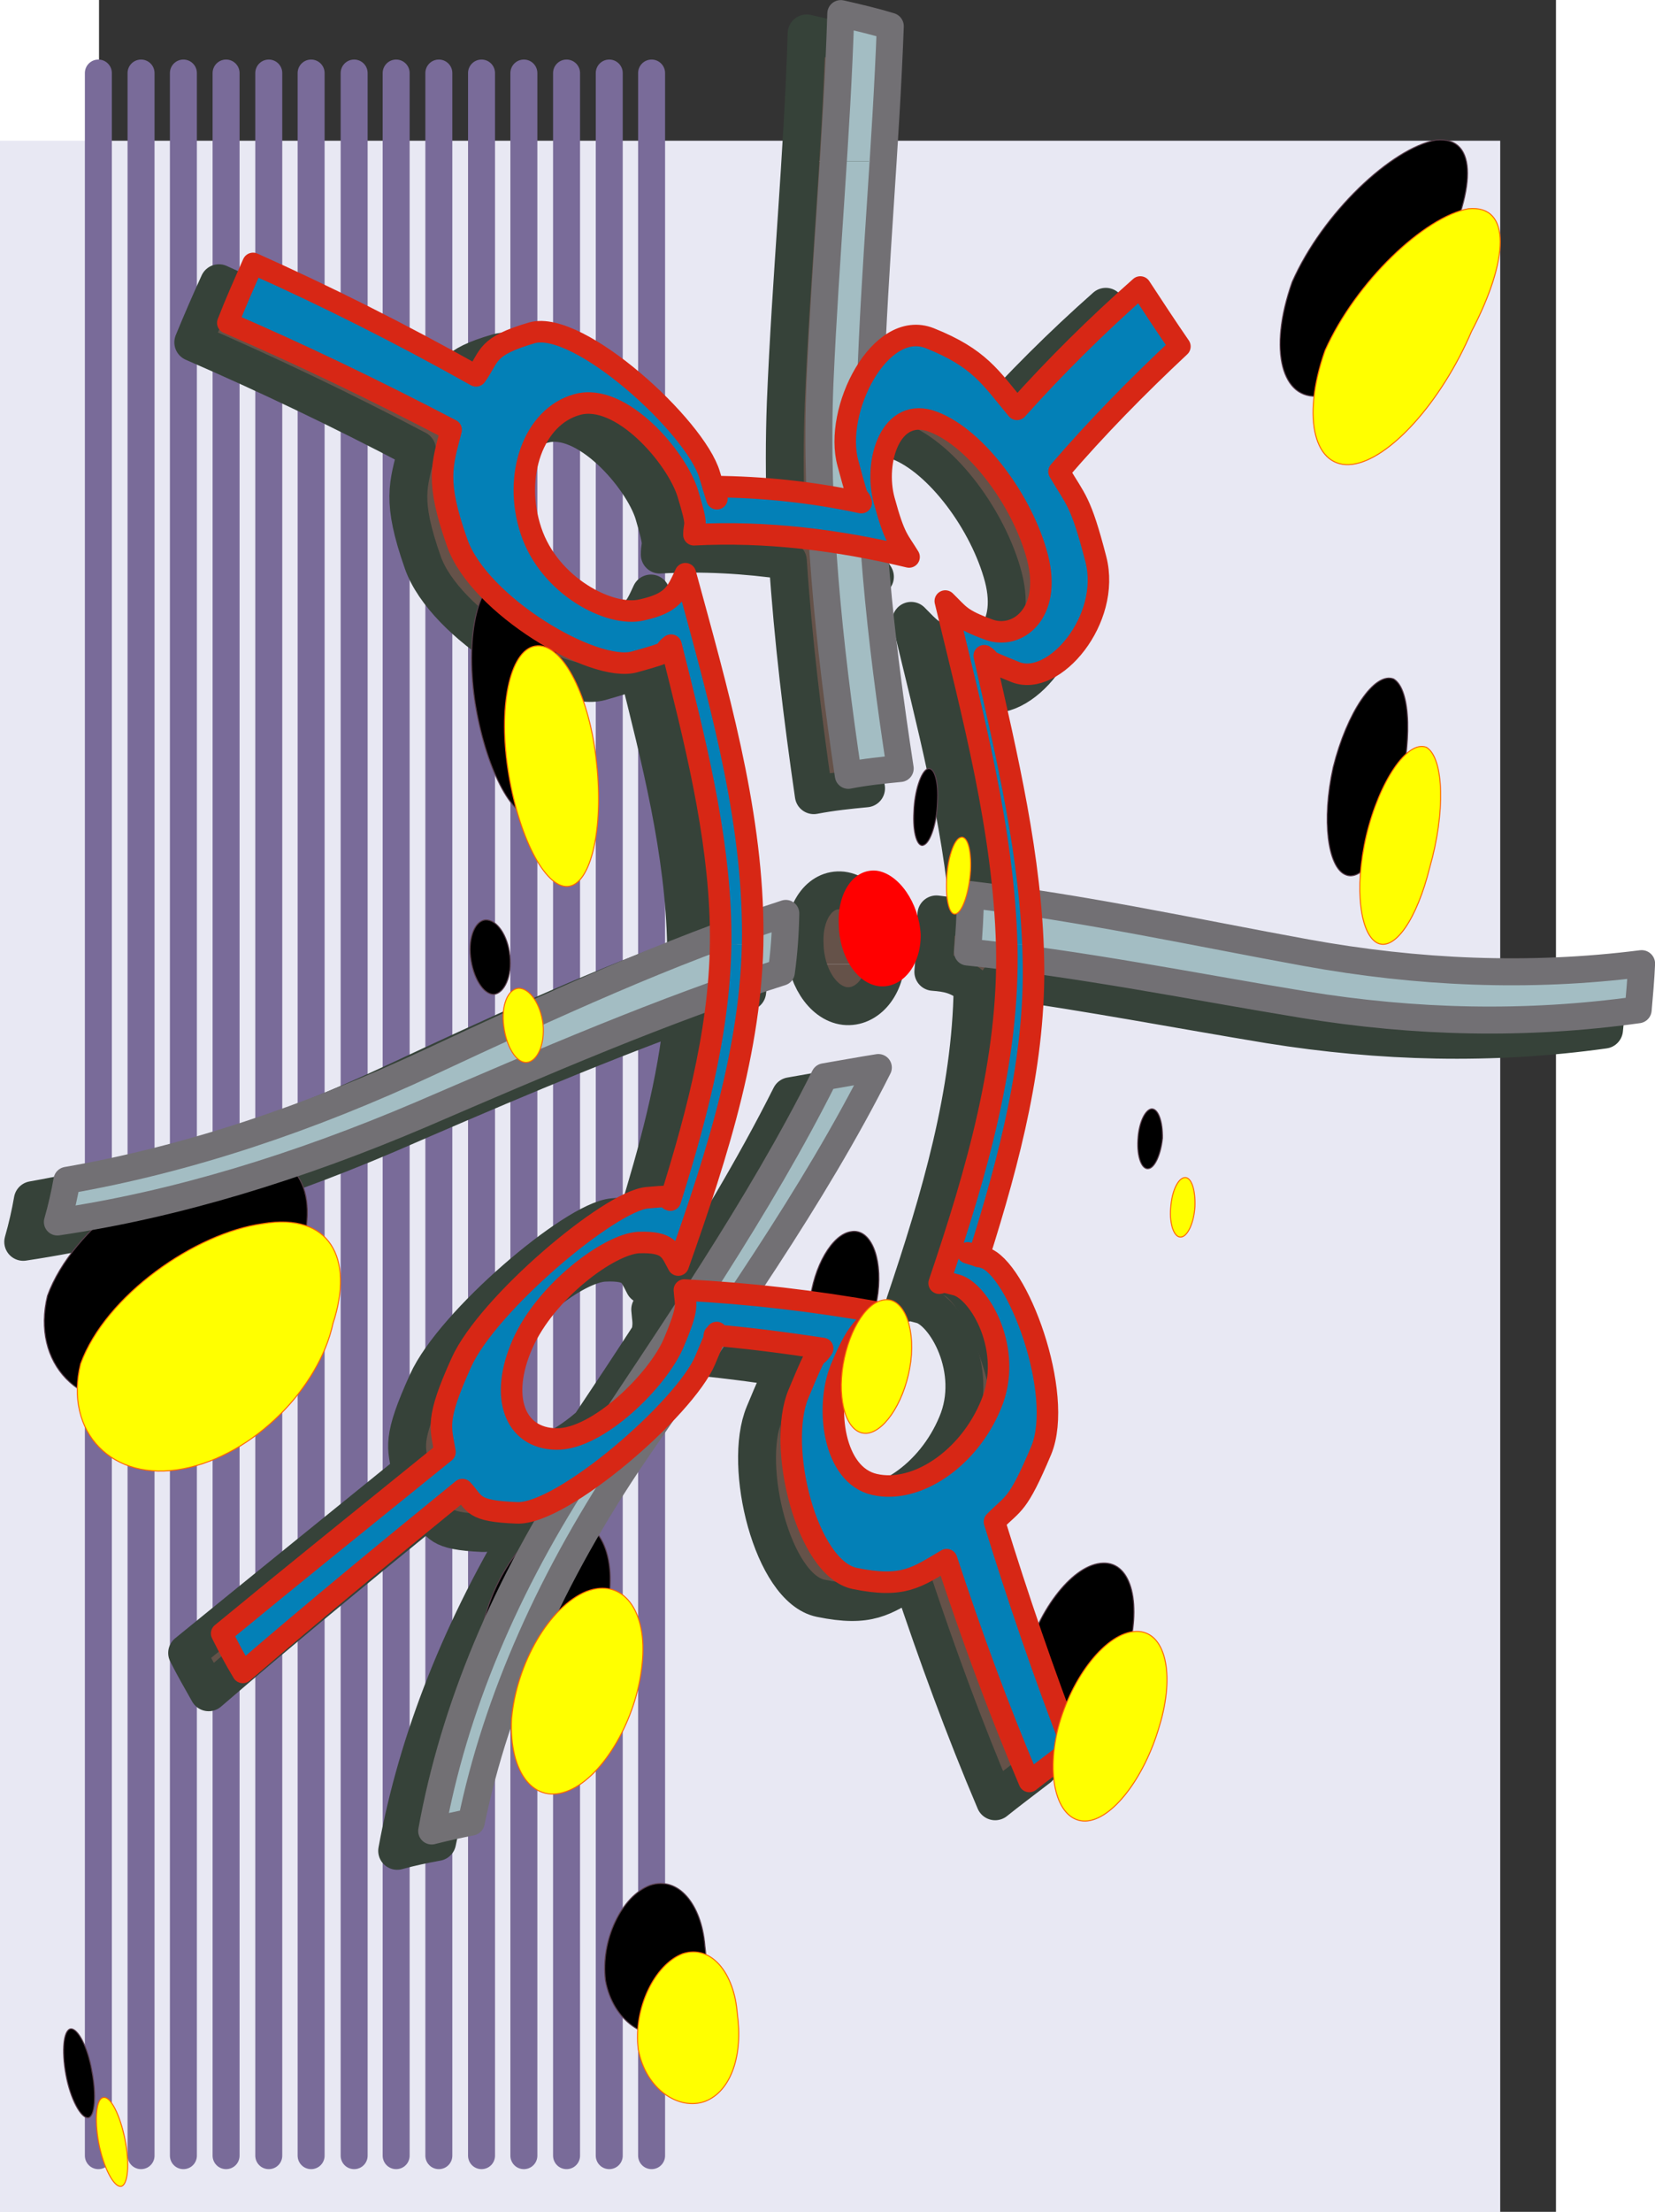 <?xml version="1.0" encoding="UTF-8" standalone="no"?>
<!-- Generator: Adobe Illustrator 10, SVG Export Plug-In . SVG Version: 3.0.0 Build 76)  -->
<svg
   xmlns:dc="http://purl.org/dc/elements/1.1/"
   xmlns:cc="http://creativecommons.org/ns#"
   xmlns:rdf="http://www.w3.org/1999/02/22-rdf-syntax-ns#"
   xmlns:svg="http://www.w3.org/2000/svg"
   xmlns="http://www.w3.org/2000/svg"
   xmlns:sodipodi="http://sodipodi.sourceforge.net/DTD/sodipodi-0.dtd"
   xmlns:inkscape="http://www.inkscape.org/namespaces/inkscape"
   width="348.947"
   height="466.019"
   viewBox="0 0 622.944 945.04"
   style="overflow:visible"
   xml:space="preserve"
   id="svg2"
   sodipodi:version="0.32"
   inkscape:version="0.46"
   sodipodi:docname="Arching.svg"
   inkscape:output_extension="org.inkscape.output.svg.inkscape"
   version="1.0"><rect x="0" y="0" width="622.944" height="945.04" fill="#333333" stroke="none"/><defs
   id="defs266"><inkscape:perspective
   sodipodi:type="inkscape:persp3d"
   inkscape:vp_x="0 : 472.51999 : 1"
   inkscape:vp_y="0 : 1000 : 0"
   inkscape:vp_z="622.94397 : 472.51999 : 1"
   inkscape:persp3d-origin="311.47198 : 315.01333 : 1"
   id="perspective270" />
		
		
		
		
		
		
		
		
		
		
		
		
		
		
		
		
		
		
	</defs><sodipodi:namedview
   inkscape:window-height="670"
   inkscape:window-width="640"
   inkscape:pageshadow="2"
   inkscape:pageopacity="0.0"
   guidetolerance="10.0"
   gridtolerance="10.0"
   objecttolerance="10.0"
   borderopacity="1.0"
   bordercolor="#666666"
   pagecolor="#ffffff"
   id="base"
   showgrid="false"
   inkscape:zoom="0.48886821"
   inkscape:cx="311.47198"
   inkscape:cy="441.37411"
   inkscape:window-x="179"
   inkscape:window-y="52"
   inkscape:current-layer="svg2" />
	
<g
   transform="matrix(2.028,0,0,2.028,-111.752,-734.69)"
   style="overflow:visible"
   id="g7709"><path
     style="fill:#e8e8f3"
     d="M 34.227,391.92 L 350.523,391.92 L 350.523,828.311 L 34.227,828.311 L 34.227,391.92 z"
     id="path11" /><g
     id="g13">
			<g
   id="g15">
				<g
   id="g17">
					<path
   style="fill:none;stroke:#796b99;stroke-width:5.687;stroke-linecap:round;stroke-linejoin:round"
   d="M 54.963,816.432 L 54.963,377.664"
   id="path19" />
				</g>
			</g>
			<g
   id="g21">
				<g
   id="g23">
					<path
   style="fill:none;stroke:#796b99;stroke-width:5.687;stroke-linecap:round;stroke-linejoin:round"
   d="M 63.963,816.432 L 63.963,377.664"
   id="path25" />
				</g>
			</g>
			<g
   id="g27">
				<g
   id="g29">
					<path
   style="fill:none;stroke:#796b99;stroke-width:5.687;stroke-linecap:round;stroke-linejoin:round"
   d="M 72.891,816.432 L 72.891,377.664"
   id="path31" />
				</g>
			</g>
			<g
   id="g33">
				<g
   id="g35">
					<path
   style="fill:none;stroke:#796b99;stroke-width:5.687;stroke-linecap:round;stroke-linejoin:round"
   d="M 81.891,816.432 L 81.891,377.664"
   id="path37" />
				</g>
			</g>
			<g
   id="g39">
				<g
   id="g41">
					<path
   style="fill:none;stroke:#796b99;stroke-width:5.687;stroke-linecap:round;stroke-linejoin:round"
   d="M 90.891,816.432 L 90.891,377.664"
   id="path43" />
				</g>
			</g>
			<g
   id="g45">
				<g
   id="g47">
					<path
   style="fill:none;stroke:#796b99;stroke-width:5.687;stroke-linecap:round;stroke-linejoin:round"
   d="M 99.819,816.432 L 99.819,377.664"
   id="path49" />
				</g>
			</g>
			<g
   id="g51">
				<g
   id="g53">
					<path
   style="fill:none;stroke:#796b99;stroke-width:5.687;stroke-linecap:round;stroke-linejoin:round"
   d="M 108.891,816.432 L 108.891,377.664"
   id="path55" />
				</g>
			</g>
			<g
   id="g57">
				<g
   id="g59">
					<path
   style="fill:none;stroke:#796b99;stroke-width:5.687;stroke-linecap:round;stroke-linejoin:round"
   d="M 117.748,816.432 L 117.748,377.664"
   id="path61" />
				</g>
			</g>
			<g
   id="g63">
				<g
   id="g65">
					<path
   style="fill:none;stroke:#796b99;stroke-width:5.687;stroke-linecap:round;stroke-linejoin:round"
   d="M 126.748,816.432 L 126.748,377.664"
   id="path67" />
				</g>
			</g>
			<g
   id="g69">
				<g
   id="g71">
					<path
   style="fill:none;stroke:#796b99;stroke-width:5.687;stroke-linecap:round;stroke-linejoin:round"
   d="M 135.747,816.432 L 135.747,377.664"
   id="path73" />
				</g>
			</g>
			<g
   id="g75">
				<g
   id="g77">
					<path
   style="fill:none;stroke:#796b99;stroke-width:5.687;stroke-linecap:round;stroke-linejoin:round"
   d="M 144.675,816.432 L 144.675,377.664"
   id="path79" />
				</g>
			</g>
			<g
   id="g81">
				<g
   id="g83">
					<path
   style="fill:none;stroke:#796b99;stroke-width:5.687;stroke-linecap:round;stroke-linejoin:round"
   d="M 153.675,816.432 L 153.675,377.664"
   id="path85" />
				</g>
			</g>
			<g
   id="g87">
				<g
   id="g89">
					<path
   style="fill:none;stroke:#796b99;stroke-width:5.687;stroke-linecap:round;stroke-linejoin:round"
   d="M 162.675,816.432 L 162.675,377.664"
   id="path91" />
				</g>
			</g>
			<g
   id="g93">
				<g
   id="g95">
					<path
   style="fill:none;stroke:#796b99;stroke-width:5.687;stroke-linecap:round;stroke-linejoin:round"
   d="M 171.603,816.432 L 171.603,377.664"
   id="path97" />
				</g>
			</g>
		</g><g
     id="g99">
			<g
   id="g101">
				<path
   style="fill:#655249"
   d="M 202.995,396.24 C 203.499,387.312 204.003,378.312 204.291,369.312 C 207.675,370.104 211.203,370.896 214.731,371.976 C 214.443,380.112 213.939,388.176 213.435,396.24 L 202.995,396.24 z"
   id="path103" />
				<path
   style="fill:#655249"
   d="M 174.34,565.439 C 175.851,564.864 177.363,564.288 178.875,563.711 C 178.947,562.919 178.875,562.199 178.875,561.48 C 178.515,541.751 173.475,522.168 168.507,502.368 C 166.275,504.024 169.443,503.448 160.804,505.896 C 152.163,508.271 127.971,493.944 123.363,480.768 C 118.755,467.664 120.267,464.423 122.139,457.007 C 106.011,448.511 90.243,441.024 74.979,434.4 C 76.635,430.368 78.436,426.192 80.379,421.944 C 95.499,428.713 111.195,436.56 127.323,445.632 C 130.419,441.385 129.267,439.441 139.203,436.561 C 149.067,433.752 173.619,456.361 176.643,466.512 C 179.667,476.664 177.147,468.025 177.363,468.96 C 184.923,468.96 192.411,469.608 199.899,470.688 C 199.611,462.697 199.611,454.849 199.899,447.145 C 200.619,429.936 201.915,413.088 202.995,396.241 L 213.435,396.241 C 212.499,411.865 211.347,427.417 210.699,443.184 C 214.011,438.504 218.474,435.84 223.084,437.713 C 233.523,441.817 235.827,445.849 241.443,452.688 C 249.507,443.688 258.147,435.049 267.363,426.913 C 270.172,431.089 272.907,435.266 275.787,439.441 C 266.715,447.793 258.291,456.504 250.299,465.793 C 253.827,471.841 254.836,471.77 258.004,484.298 C 261.316,496.825 249.219,511.225 241.155,508.058 C 233.092,504.746 236.691,506.041 234.459,504.601 C 238.491,521.88 242.523,539.09 244.18,556.441 C 260.668,558.962 277.157,562.345 293.428,565.441 L 231.148,565.441 C 231.436,561.914 231.58,558.458 231.652,554.929 C 233.956,555.217 236.332,555.505 238.635,555.793 C 236.907,534.913 231.364,514.033 226.323,493.081 C 229.203,495.961 229.563,496.825 235.394,499.058 C 241.298,501.362 248.859,495.818 245.763,483.866 C 242.595,471.914 232.874,458.809 223.802,455.282 C 214.802,451.826 211.202,463.706 213.434,471.842 C 215.666,479.977 216.386,480.051 218.69,483.794 C 216.242,483.218 213.722,482.642 211.274,482.138 C 212.354,497.33 214.37,512.81 216.818,528.363 C 213.074,528.722 209.546,529.083 205.802,529.803 C 203.426,513.458 201.41,496.826 200.33,480.41 C 191.402,479.114 182.33,478.61 173.33,479.114 C 173.33,476.306 174.266,477.962 172.035,470.402 C 169.658,462.77 157.922,449.09 148.706,451.681 C 139.49,454.202 135.098,466.729 138.986,478.322 C 142.874,489.986 155.69,496.538 162.242,494.953 C 168.794,493.441 169.586,491.354 171.458,487.322 C 178.226,511.874 185.354,536.354 185.714,561.051 C 188.09,560.403 190.322,559.683 192.698,558.891 C 192.626,561.051 192.554,563.283 192.338,565.442 L 174.34,565.442 L 174.34,565.439 z"
   id="path105" />
				<path
   style="fill:#655249"
   d="M 204.435,565.439 C 204.075,564.072 203.859,562.56 203.859,561.048 C 203.571,554.423 207.027,549.384 211.779,549.888 C 216.459,550.463 220.779,556.656 221.067,563.423 C 221.067,564.144 221.067,564.791 220.923,565.439 L 204.435,565.439 z"
   id="path107" />
				<path
   style="fill:#655249"
   d="M 174.34,565.439 C 155.763,572.568 136.899,581.208 117.675,590.208 C 92.259,602.089 66.411,610.656 41.139,615.12 C 40.635,618 39.987,620.881 39.123,623.904 C 64.107,620.16 89.883,612.311 115.731,601.297 C 136.827,592.152 157.779,583.152 178.299,575.664 C 176.859,590.352 172.899,604.824 168.435,619.297 C 166.852,618.792 171.459,618 163.467,618.72 C 155.475,619.441 129.843,641.184 124.299,653.496 C 118.755,665.736 119.907,667.032 120.843,672.288 C 104.571,685.464 88.804,698.207 73.683,710.519 C 75.051,713.256 76.635,715.992 78.219,718.799 C 92.763,706.272 108.315,693.455 124.515,680.279 C 127.251,683.23 126.459,684.815 135.963,685.247 C 138.483,685.319 142.083,683.88 146.187,681.359 C 131.571,705.047 122.211,728.951 117.963,752.207 C 120.843,751.415 123.579,750.839 126.387,750.335 C 131.643,724.703 143.307,698.352 160.947,672.359 C 166.635,664.151 172.251,655.943 177.867,647.806 C 185.427,648.383 192.915,649.391 200.403,650.542 C 198.387,653.566 199.971,649.03 195.363,660.118 C 190.755,671.134 197.091,696.91 207.243,698.998 C 217.467,701.087 220.275,698.782 226.539,695.038 C 231.795,710.806 237.483,726.358 244.035,741.767 C 246.987,739.39 250.012,737.159 253.18,734.71 C 247.131,719.087 241.659,703.175 236.619,687.047 C 240.651,682.943 241.515,683.949 246.555,671.998 C 251.451,660.118 241.516,633.406 234.459,631.391 C 227.26,629.374 233.739,631.175 233.379,631.175 C 239.859,610.582 245.26,589.702 244.9,568.679 C 264.051,571.342 283.133,575.014 301.924,578.111 C 325.323,581.854 348.723,582.503 372.412,579.191 C 372.771,575.95 372.988,572.711 373.131,569.471 C 349.371,572.494 325.827,571.413 302.428,567.094 C 299.404,566.59 296.379,566.014 293.428,565.438 L 231.148,565.438 C 231.076,565.943 231.076,566.518 231.004,567.023 C 233.811,567.239 236.475,567.598 239.283,570.191 C 238.995,592.583 232.443,614.831 225.027,636.791 C 226.252,636.719 223.731,635.855 228.554,637.151 C 233.523,638.447 240.794,650.903 235.97,662.279 C 231.218,673.726 220.202,681.143 211.419,679.199 C 202.707,677.327 200.979,662.927 204.291,654.791 C 207.675,646.655 209.043,646.079 212.355,642.983 C 202.851,641.327 193.275,640.031 183.627,639.094 C 194.283,623.182 204.219,607.343 212.211,591.359 C 208.467,591.863 204.651,592.583 200.907,593.231 C 193.275,608.422 184.203,623.399 174.555,638.375 C 173.475,638.303 172.323,638.231 171.316,638.159 C 171.459,640.247 171.819,641.039 171.243,643.487 C 167.139,649.823 162.891,656.231 158.643,662.567 C 154.036,666.598 148.707,669.623 144.315,669.623 C 135.459,669.479 132.291,660.695 137.187,649.535 C 142.011,638.518 155.403,628.583 161.667,628.296 C 168.075,628.007 168.435,629.951 170.019,632.976 C 177.003,613.32 183.555,593.448 185.283,573.36 C 187.443,572.639 189.603,571.92 191.763,571.2 C 191.979,569.257 192.195,567.385 192.339,565.439 L 174.34,565.439 L 174.34,565.439 z"
   id="path109" />
				<path
   style="fill:#655249"
   d="M 204.435,565.439 C 205.659,570.12 208.683,573.792 212.355,574.223 C 216.531,574.656 220.275,570.984 220.923,565.439 L 204.435,565.439 z"
   id="path111" />
			</g>
			<g
   id="g113">
				<path
   style="fill:none;stroke:#364239;stroke-width:7.991;stroke-linecap:round;stroke-linejoin:round"
   d="M 185.283,573.36 C 183.555,593.448 177.003,613.32 170.019,632.976 C 168.435,629.952 168.075,628.007 161.667,628.296 C 155.403,628.583 142.011,638.519 137.187,649.535 C 132.291,660.695 135.459,669.479 144.315,669.623 C 148.707,669.623 154.036,666.599 158.643,662.567 C 162.891,656.231 167.139,649.823 171.243,643.487 C 171.819,641.039 171.459,640.247 171.316,638.159 C 172.323,638.231 173.475,638.303 174.555,638.375 C 184.203,623.399 193.275,608.423 200.907,593.231 C 204.651,592.583 208.467,591.863 212.211,591.359 C 204.219,607.343 194.283,623.182 183.627,639.094 C 193.275,640.031 202.851,641.326 212.355,642.983 C 209.043,646.079 207.675,646.655 204.291,654.791 C 200.979,662.927 202.707,677.327 211.419,679.199 C 220.203,681.143 231.218,673.726 235.97,662.279 C 240.794,650.903 233.523,638.447 228.554,637.151 C 223.731,635.855 226.251,636.718 225.027,636.791 C 232.443,614.831 238.995,592.583 239.283,570.191 C 236.474,567.598 233.81,567.239 231.004,567.023 C 231.363,562.991 231.579,558.959 231.651,554.926 C 233.955,555.214 236.331,555.502 238.634,555.79 C 236.906,534.91 231.363,514.03 226.322,493.078 C 229.202,495.958 229.562,496.822 235.393,499.055 C 241.297,501.359 248.858,495.815 245.762,483.863 C 242.594,471.911 232.873,458.806 223.801,455.279 C 214.801,451.823 211.201,463.703 213.433,471.839 C 215.665,479.974 216.385,480.048 218.689,483.791 C 216.241,483.215 213.721,482.639 211.273,482.135 C 212.353,497.327 214.369,512.807 216.817,528.36 C 213.073,528.719 209.545,529.08 205.801,529.8 C 203.425,513.455 201.409,496.823 200.329,480.407 C 191.401,479.111 182.329,478.607 173.329,479.111 C 173.329,476.303 174.265,477.959 172.034,470.399 C 169.657,462.767 157.921,449.087 148.705,451.678 C 139.489,454.199 135.097,466.726 138.985,478.319 C 142.873,489.983 155.689,496.535 162.241,494.95 C 168.793,493.438 169.585,491.351 171.457,487.319 C 178.225,511.871 185.353,536.351 185.713,561.048 C 188.089,560.4 190.321,559.68 192.697,558.888 C 192.625,562.992 192.265,567.095 191.761,571.2 C 189.603,571.92 187.443,572.64 185.283,573.36 z"
   id="path115" />
				<path
   style="fill:none;stroke:#364239;stroke-width:7.991;stroke-linecap:round;stroke-linejoin:round"
   d="M 178.875,563.712 C 178.947,562.92 178.875,562.2 178.875,561.481 C 178.515,541.752 173.475,522.169 168.507,502.369 C 166.275,504.025 169.443,503.449 160.804,505.897 C 152.163,508.272 127.971,493.945 123.363,480.769 C 118.755,467.665 120.267,464.424 122.139,457.008 C 106.011,448.512 90.243,441.025 74.979,434.401 C 76.635,430.369 78.436,426.193 80.379,421.945 C 95.499,428.714 111.195,436.561 127.323,445.633 C 130.419,441.386 129.267,439.442 139.203,436.562 C 149.067,433.753 173.619,456.362 176.643,466.513 C 179.667,476.665 177.147,468.026 177.363,468.961 C 184.923,468.961 192.411,469.609 199.899,470.689 C 199.611,462.698 199.611,454.85 199.899,447.146 C 200.979,420.721 203.499,395.234 204.291,369.313 C 207.675,370.105 211.203,370.897 214.731,371.977 C 213.795,395.881 211.707,419.281 210.699,443.185 C 214.011,438.505 218.474,435.841 223.084,437.714 C 233.523,441.818 235.827,445.85 241.443,452.689 C 249.507,443.689 258.147,435.05 267.363,426.914 C 270.172,431.09 272.907,435.267 275.787,439.442 C 266.715,447.794 258.291,456.505 250.299,465.794 C 253.827,471.842 254.836,471.771 258.004,484.299 C 261.316,496.826 249.219,511.226 241.155,508.059 C 233.092,504.747 236.691,506.042 234.459,504.602 C 238.491,521.881 242.523,539.091 244.18,556.442 C 263.764,559.466 283.204,563.642 302.428,567.098 C 325.827,571.417 349.371,572.498 373.131,569.475 C 372.988,572.714 372.772,575.954 372.412,579.195 C 348.723,582.507 325.323,581.858 301.924,578.115 C 283.133,575.018 264.051,571.346 244.9,568.683 C 245.26,589.706 239.86,610.586 233.379,631.179 C 233.739,631.179 227.26,629.378 234.459,631.395 C 241.516,633.411 251.451,660.123 246.555,672.002 C 241.516,683.953 240.652,682.946 236.619,687.051 C 241.659,703.179 247.131,719.091 253.18,734.714 C 250.012,737.162 246.988,739.394 244.035,741.771 C 237.483,726.363 231.795,710.81 226.539,695.042 C 220.275,698.786 217.467,701.091 207.243,699.002 C 197.091,696.914 190.755,671.138 195.363,660.122 C 199.971,649.034 198.387,653.57 200.403,650.546 C 192.915,649.395 185.427,648.387 177.867,647.81 C 172.251,655.947 166.635,664.155 160.947,672.363 C 143.307,698.355 131.643,724.707 126.387,750.339 C 123.579,750.843 120.843,751.419 117.963,752.211 C 122.211,728.955 131.571,705.052 146.187,681.363 C 142.083,683.884 138.483,685.323 135.963,685.251 C 126.459,684.819 127.251,683.234 124.515,680.283 C 108.315,693.459 92.763,706.275 78.219,718.803 C 76.635,715.995 75.051,713.26 73.683,710.523 C 88.804,698.211 104.571,685.467 120.843,672.292 C 119.907,667.036 118.755,665.74 124.299,653.5 C 129.843,641.188 155.475,619.444 163.467,618.724 C 171.459,618.004 166.852,618.796 168.435,619.301 C 172.899,604.828 176.859,590.357 178.299,575.668 C 157.779,583.156 136.827,592.156 115.731,601.301 C 89.883,612.316 64.106,620.164 39.123,623.908 C 39.987,620.885 40.635,618.004 41.139,615.124 C 66.411,610.66 92.259,602.093 117.675,590.212 C 138.483,580.487 158.787,571.128 178.875,563.712 z"
   id="path117" />
				<path
   style="fill:none;stroke:#364239;stroke-width:7.991;stroke-linecap:round;stroke-linejoin:round"
   d="M 212.355,574.224 C 207.603,573.649 203.931,567.745 203.859,561.049 C 203.571,554.424 207.027,549.385 211.779,549.889 C 216.459,550.464 220.779,556.657 221.067,563.424 C 221.139,570.049 217.035,574.728 212.355,574.224 z"
   id="path119" />
			</g>
		</g><g
     id="g121">
			<path
   style="stroke:#583e4b;stroke-width:0.215;stroke-linecap:round;stroke-linejoin:round"
   d="M 256.059,731.473 C 250.444,731.617 247.707,722.905 250.371,711.96 C 253.252,701.016 260.668,691.728 266.787,691.584 C 272.907,691.368 275.067,700.439 271.756,711.528 C 268.588,722.473 261.747,731.328 256.059,731.473 z"
   id="path123" />
			<path
   style="stroke:#583e4b;stroke-width:0.215;stroke-linecap:round;stroke-linejoin:round"
   d="M 147.34,725.064 C 139.995,728.16 134.667,721.464 135.243,709.944 C 136.107,698.352 143.163,686.328 150.867,683.16 C 158.643,680.207 164.043,687.049 162.675,698.568 C 161.523,710.016 154.611,721.896 147.34,725.064 z"
   id="path125" />
			<path
   style="stroke:#583e4b;stroke-width:0.215;stroke-linecap:round;stroke-linejoin:round"
   d="M 65.907,657.312 C 51.003,660.265 40.779,649.537 44.235,635.281 C 49.563,620.665 68.499,607.561 82.611,605.688 C 96.723,603.312 101.979,612.817 97.443,626.712 C 94.563,640.248 80.811,654.36 65.907,657.312 z"
   id="path127" />
			<path
   style="stroke:#583e4b;stroke-width:0.215;stroke-linecap:round;stroke-linejoin:round"
   d="M 317.764,546.504 C 314.236,544.849 312.795,535.272 315.316,523.897 C 318.196,512.376 324.028,503.737 328.061,505.321 C 331.803,507.553 331.948,519.217 328.852,530.449 C 326.043,541.608 321.363,548.304 317.764,546.504 z"
   id="path129" />
			<path
   style="stroke:#583e4b;stroke-width:0.215;stroke-linecap:round;stroke-linejoin:round"
   d="M 147.051,534.624 C 142.155,534.984 136.467,523.896 134.307,509.784 C 132.291,495.673 135.099,484.08 140.643,483.935 C 146.115,483.576 151.731,494.807 153.099,508.704 C 154.683,522.528 151.947,534.265 147.051,534.624 z"
   id="path131" />
			<path
   style="stroke:#583e4b;stroke-width:0.215;stroke-linecap:round;stroke-linejoin:round"
   d="M 176.067,790.512 C 170.523,792.6 163.467,788.136 161.883,779.569 C 160.804,771.001 165.267,761.785 171.243,759.481 C 177.219,757.465 182.115,763.441 182.835,772.153 C 183.987,780.648 181.539,788.353 176.067,790.512 z"
   id="path133" />
			<path
   style="stroke:#583e4b;stroke-width:0.215;stroke-linecap:round;stroke-linejoin:round"
   d="M 312.436,445.704 C 304.588,446.64 301.492,436.271 306.676,421.656 C 313.156,407.04 327.627,393.504 336.988,391.776 C 346.061,390.912 345.412,402.719 337.635,417.624 C 331.156,432.456 320.283,444.696 312.436,445.704 z"
   id="path135" />
			<path
   style="stroke:#583e4b;stroke-width:0.215;stroke-linecap:round;stroke-linejoin:round"
   d="M 276.291,608.496 C 274.924,608.64 273.915,605.976 274.131,602.448 C 274.276,598.92 275.645,596.04 277.012,595.895 C 278.451,595.824 279.387,598.631 279.316,602.088 C 278.955,605.544 277.659,608.424 276.291,608.496 z"
   id="path137" />
			<path
   style="stroke:#583e4b;stroke-width:0.215;stroke-linecap:round;stroke-linejoin:round"
   d="M 138.339,571.776 C 136.107,571.776 133.947,568.248 133.443,563.927 C 132.939,559.751 134.379,556.223 136.611,556.079 C 138.987,556.007 141.291,559.318 141.723,563.639 C 142.227,567.889 140.571,571.561 138.339,571.776 z"
   id="path139" />
			<path
   style="stroke:#583e4b;stroke-width:0.215;stroke-linecap:round;stroke-linejoin:round"
   d="M 52.804,808.44 C 51.292,808.584 49.059,804.48 48.123,799.368 C 47.187,794.257 47.619,789.935 49.131,789.72 C 50.643,789.576 52.731,793.536 53.595,798.576 C 54.603,803.688 54.243,808.295 52.804,808.44 z"
   id="path141" />
			<path
   style="stroke:#583e4b;stroke-width:0.215;stroke-linecap:round;stroke-linejoin:round"
   d="M 228.987,540.312 C 227.619,540.96 226.611,537.649 226.899,533.257 C 227.043,528.936 228.411,524.832 229.779,524.257 C 231.218,523.752 232.155,526.92 231.867,531.385 C 231.723,535.776 230.355,539.808 228.987,540.312 z"
   id="path143" />
			<path
   style="stroke:#583e4b;stroke-width:0.215;stroke-linecap:round;stroke-linejoin:round"
   d="M 210.339,649.752 C 206.379,650.257 203.931,644.424 204.939,636.792 C 205.731,629.089 209.691,622.248 213.723,621.744 C 217.683,621.096 220.275,626.928 219.34,634.704 C 218.331,642.48 214.227,649.248 210.339,649.752 z"
   id="path145" />
		</g><g
     id="g147">
			<g
   id="g149">
				<g
   id="g151">
					<path
   style="fill:#a3bdc3"
   d="M 198.963,567.096 C 174.123,575.016 148.707,586.033 122.931,597.12 C 97.083,608.136 71.307,616.057 46.323,619.727 C 47.187,616.704 47.835,613.824 48.339,610.944 C 73.683,606.552 99.459,597.912 124.875,586.032 C 150.364,574.152 175.275,562.632 199.899,554.712 C 199.827,558.816 199.539,562.992 198.963,567.096 z"
   id="path153" />
				</g>
				<g
   id="g155">
					<path
   style="fill:none;stroke:#727074;stroke-width:5.687;stroke-linecap:round;stroke-linejoin:round"
   d="M 198.963,567.096 C 174.123,575.016 148.707,586.033 122.931,597.12 C 97.083,608.136 71.307,616.057 46.323,619.727 C 47.187,616.704 47.835,613.824 48.339,610.944 C 73.683,606.552 99.459,597.912 124.875,586.032 C 150.364,574.152 175.275,562.632 199.899,554.712 C 199.827,558.816 199.539,562.992 198.963,567.096 z"
   id="path157" />
				</g>
			</g>
			<g
   id="g159">
				<g
   id="g161">
					<path
   style="fill:#a3bdc3"
   d="M 379.611,575.016 C 355.923,578.328 332.523,577.752 309.123,573.936 C 285.795,570.121 262.107,565.295 238.203,562.849 C 238.563,558.817 238.779,554.712 238.851,550.752 C 262.611,553.561 286.298,558.744 309.626,562.992 C 333.026,567.24 356.571,568.319 380.331,565.295 C 380.188,568.536 379.9,571.776 379.611,575.016 z"
   id="path163" />
				</g>
				<g
   id="g165">
					<path
   style="fill:none;stroke:#727074;stroke-width:5.687;stroke-linecap:round;stroke-linejoin:round"
   d="M 379.611,575.016 C 355.923,578.328 332.523,577.752 309.123,573.936 C 285.795,570.121 262.107,565.295 238.203,562.849 C 238.563,558.817 238.779,554.712 238.851,550.752 C 262.611,553.561 286.298,558.744 309.626,562.992 C 333.026,567.24 356.571,568.319 380.331,565.295 C 380.188,568.536 379.9,571.776 379.611,575.016 z"
   id="path167" />
				</g>
			</g>
			<g
   id="g169">
				<g
   id="g171">
					<path
   style="fill:#a3bdc3"
   d="M 219.411,587.184 C 205.803,614.257 186.867,640.896 168.147,668.257 C 150.507,694.177 138.843,720.6 133.587,746.16 C 130.707,746.736 128.043,747.311 125.235,748.032 C 129.843,722.544 140.643,696.336 157.779,670.487 C 175.779,643.344 194.355,616.488 208.035,589.128 C 211.851,588.48 215.739,587.761 219.411,587.184 z"
   id="path173" />
				</g>
				<g
   id="g175">
					<path
   style="fill:none;stroke:#727074;stroke-width:5.687;stroke-linecap:round;stroke-linejoin:round"
   d="M 219.411,587.184 C 205.803,614.257 186.867,640.896 168.147,668.257 C 150.507,694.177 138.843,720.6 133.587,746.16 C 130.707,746.736 128.043,747.311 125.235,748.032 C 129.843,722.544 140.643,696.336 157.779,670.487 C 175.779,643.344 194.355,616.488 208.035,589.128 C 211.851,588.48 215.739,587.761 219.411,587.184 z"
   id="path177" />
				</g>
			</g>
			<g
   id="g179">
				<g
   id="g181">
					<path
   style="fill:#a3bdc3"
   d="M 209.907,396.24 C 210.555,385.872 211.203,375.576 211.491,365.136 C 214.947,365.928 218.403,366.72 221.931,367.8 C 221.571,377.304 220.994,386.808 220.419,396.24 L 209.907,396.24 z"
   id="path183" />
					<path
   style="fill:#a3bdc3"
   d="M 209.907,396.24 C 208.971,411.719 207.819,427.128 207.099,442.969 C 206.019,469.897 208.971,498.049 213.075,525.624 C 216.747,524.903 220.347,524.544 224.019,524.184 C 219.843,496.969 216.819,469.68 217.755,443.401 C 218.259,427.561 219.41,411.936 220.419,396.241 L 209.907,396.241 L 209.907,396.24 z"
   id="path185" />
				</g>
				<g
   id="g187">
					<path
   style="fill:none;stroke:#727074;stroke-width:5.687;stroke-linecap:round;stroke-linejoin:round"
   d="M 221.932,367.8 C 220.995,393.144 218.62,417.984 217.756,443.4 C 216.819,469.679 219.844,496.968 224.02,524.183 C 220.348,524.543 216.748,524.903 213.076,525.623 C 208.972,498.048 206.02,469.895 207.1,442.968 C 208.252,416.543 210.7,391.055 211.492,365.135 C 214.947,365.928 218.403,366.72 221.932,367.8 z"
   id="path189" />
				</g>
			</g>
		</g><g
     id="g191">
			<g
   id="g193">
				<path
   style="fill:#0380b7"
   d="M 186.147,561.265 C 186.147,559.969 186.147,558.6 186.147,557.304 C 185.715,537.649 180.675,517.992 175.707,498.193 C 173.475,499.849 176.643,499.345 168.003,501.72 C 159.435,504.096 135.243,489.769 130.635,476.664 C 125.955,463.488 127.467,460.248 129.339,452.832 C 113.211,444.408 97.443,436.849 82.251,430.297 C 83.835,426.193 85.707,422.016 87.579,417.769 C 102.699,424.537 118.467,432.385 134.595,441.457 C 137.619,437.209 136.539,435.266 146.403,432.386 C 156.267,429.65 180.891,452.185 183.843,462.337 C 186.939,472.488 184.347,463.921 184.563,464.785 C 195.003,464.857 205.443,465.936 215.811,468.169 C 214.803,465.505 216.027,471.121 213.003,459.89 C 209.907,448.729 219.771,429.362 230.283,433.537 C 240.722,437.714 243.027,441.745 248.642,448.513 C 256.706,439.513 265.347,430.946 274.634,422.738 C 277.37,426.914 280.108,431.09 282.987,435.266 C 273.987,443.689 265.491,452.329 257.499,461.618 C 261.027,467.666 262.035,467.594 265.275,480.122 C 268.515,492.722 256.491,507.051 248.355,503.883 C 240.291,500.642 243.89,501.866 241.731,500.426 C 246.339,520.73 251.163,540.891 252.027,561.267 L 246.483,561.267 C 245.763,537.075 239.355,513.027 233.523,488.907 C 236.474,491.787 236.691,492.722 242.595,494.884 C 248.571,497.187 256.058,491.643 252.962,479.691 C 249.866,467.811 240.074,454.635 231.074,451.18 C 222.003,447.652 218.402,459.532 220.634,467.667 C 222.866,475.875 223.658,475.947 225.89,479.619 C 210.914,476.018 195.723,474.147 180.531,474.938 C 180.531,472.13 181.539,473.787 179.235,466.226 C 176.859,458.594 165.123,444.914 155.907,447.506 C 146.691,450.027 142.299,462.555 146.187,474.147 C 150.075,485.81 162.891,492.363 169.515,490.779 C 176.067,489.339 176.859,487.179 178.731,483.147 C 185.427,507.699 192.555,532.251 192.915,556.875 C 192.915,558.314 192.915,559.827 192.915,561.268 L 186.147,561.268 L 186.147,561.265 z"
   id="path195" />
				<path
   style="fill:#0380b7"
   d="M 186.147,561.265 C 185.859,579.336 181.107,597.336 175.563,615.12 C 174.123,614.687 178.659,613.895 170.667,614.616 C 162.747,615.336 137.043,637.008 131.499,649.32 C 125.956,661.56 127.179,662.927 128.043,668.184 C 111.843,681.288 96.002,694.032 80.955,706.414 C 82.323,709.151 83.763,711.888 85.419,714.623 C 99.962,702.095 115.514,689.279 131.714,676.102 C 134.45,679.055 133.658,680.638 143.162,680.998 C 152.666,681.502 178.658,658.967 182.906,648.814 C 187.226,638.589 184.346,645.358 184.85,643.558 C 192.41,644.205 200.042,645.213 207.674,646.366 C 205.658,649.39 207.17,644.854 202.562,655.942 C 197.954,666.958 204.29,692.734 214.442,694.822 C 224.667,696.91 227.473,694.606 233.809,690.862 C 238.994,706.63 244.682,722.182 251.234,737.591 C 254.186,735.286 257.282,732.983 260.378,730.607 C 254.33,714.911 248.858,698.999 243.89,682.871 C 247.923,678.767 248.714,679.775 253.755,667.823 C 258.651,655.943 248.714,629.231 241.658,627.215 C 234.458,625.127 240.938,626.999 240.578,626.999 C 247.13,606.335 252.602,585.384 252.099,564.359 C 252.099,563.351 252.027,562.271 252.027,561.263 L 246.483,561.263 C 246.483,561.334 246.483,561.479 246.483,561.551 C 247.058,585.527 240.147,609.214 232.226,632.614 C 233.451,632.542 230.931,631.678 235.827,632.974 C 240.723,634.27 247.995,646.725 243.172,658.174 C 238.491,669.621 227.403,677.037 218.619,675.022 C 209.907,673.078 208.179,658.822 211.491,650.614 C 214.875,642.478 216.315,641.902 219.627,638.805 C 205.947,636.358 192.267,634.774 178.515,634.054 C 178.731,637.294 179.595,637.366 176.283,645.142 C 173.043,652.917 160.299,665.589 151.515,665.446 C 142.659,665.301 139.491,656.517 144.387,645.429 C 149.283,634.342 162.603,624.406 168.867,624.046 C 175.275,623.829 175.563,625.774 177.219,628.798 C 185.067,606.621 192.411,584.086 192.915,561.262 L 186.147,561.262 L 186.147,561.265 z"
   id="path197" />
			</g>
			<g
   id="g199">
				<path
   style="fill:none;stroke:#d72715;stroke-width:4.535;stroke-linecap:round;stroke-linejoin:round"
   d="M 131.715,676.104 C 115.515,689.281 99.963,702.096 85.42,714.625 C 83.763,711.89 82.323,709.153 80.956,706.416 C 96.003,694.033 111.844,681.289 128.044,668.186 C 127.18,662.929 125.956,661.562 131.5,649.322 C 137.044,637.01 162.748,615.338 170.668,614.618 C 178.66,613.897 174.124,614.689 175.564,615.122 C 181.54,596.042 186.58,576.746 186.148,557.306 C 185.716,537.651 180.676,517.994 175.708,498.195 C 173.476,499.851 176.644,499.347 168.004,501.722 C 159.436,504.098 135.244,489.771 130.636,476.666 C 125.956,463.49 127.468,460.25 129.34,452.834 C 113.212,444.41 97.444,436.851 82.252,430.299 C 83.836,426.195 85.708,422.018 87.58,417.771 C 102.7,424.539 118.468,432.387 134.596,441.459 C 137.62,437.211 136.54,435.268 146.404,432.388 C 156.268,429.652 180.892,452.187 183.844,462.339 C 186.94,472.49 184.348,463.923 184.564,464.787 C 195.004,464.859 205.444,465.938 215.812,468.171 C 214.804,465.507 216.028,471.123 213.004,459.892 C 209.908,448.731 219.772,429.364 230.284,433.539 C 240.723,437.716 243.028,441.747 248.643,448.515 C 256.707,439.515 265.348,430.948 274.635,422.74 C 277.371,426.916 280.109,431.092 282.988,435.268 C 273.988,443.691 265.492,452.331 257.5,461.62 C 261.028,467.668 262.036,467.596 265.276,480.124 C 268.516,492.724 256.492,507.053 248.356,503.885 C 240.292,500.644 243.891,501.868 241.732,500.428 C 246.555,521.74 251.669,542.979 252.1,564.365 C 252.604,585.389 247.131,606.341 240.579,627.005 C 240.939,627.005 234.459,625.133 241.659,627.221 C 248.715,629.238 258.651,655.95 253.756,667.829 C 248.715,679.781 247.924,678.773 243.891,682.877 C 248.86,699.005 254.331,714.917 260.379,730.613 C 257.283,732.989 254.188,735.293 251.235,737.597 C 244.683,722.189 238.995,706.636 233.81,690.868 C 227.474,694.612 224.667,696.916 214.443,694.828 C 204.291,692.74 197.955,666.964 202.563,655.948 C 207.171,644.86 205.659,649.396 207.675,646.372 C 200.043,645.22 192.411,644.212 184.851,643.564 C 184.347,645.364 187.227,638.595 182.907,648.82 C 178.659,658.972 152.667,681.508 143.163,681.004 C 133.659,680.64 134.451,679.057 131.715,676.104 z"
   id="path201" />
				<path
   style="fill:none;stroke:#d72715;stroke-width:4.535;stroke-linecap:round;stroke-linejoin:round"
   d="M 219.627,638.808 C 216.315,641.905 214.876,642.481 211.491,650.617 C 208.179,658.825 209.907,673.081 218.619,675.025 C 227.403,677.041 238.491,669.625 243.172,658.177 C 247.995,646.728 240.723,634.273 235.827,632.977 C 230.931,631.681 233.451,632.544 232.226,632.617 C 240.147,609.217 247.058,585.529 246.483,561.554 C 245.836,537.289 239.355,513.097 233.523,488.906 C 236.474,491.786 236.691,492.721 242.595,494.883 C 248.571,497.186 256.058,491.642 252.962,479.69 C 249.866,467.81 240.074,454.634 231.074,451.179 C 222.003,447.651 218.402,459.531 220.634,467.666 C 222.866,475.874 223.658,475.946 225.89,479.618 C 210.914,476.017 195.723,474.146 180.531,474.937 C 180.531,472.129 181.539,473.786 179.235,466.225 C 176.859,458.593 165.123,444.913 155.907,447.505 C 146.691,450.026 142.299,462.554 146.187,474.146 C 150.075,485.809 162.891,492.362 169.515,490.778 C 176.067,489.338 176.859,487.178 178.731,483.146 C 185.427,507.698 192.555,532.25 192.915,556.874 C 193.347,581.21 185.572,605.186 177.219,628.803 C 175.563,625.779 175.275,623.834 168.867,624.051 C 162.603,624.41 149.283,634.347 144.387,645.434 C 139.491,656.522 142.659,665.306 151.515,665.451 C 160.299,665.595 173.043,652.923 176.283,645.147 C 179.595,637.371 178.731,637.299 178.515,634.059 C 192.267,634.776 205.947,636.36 219.627,638.808 z"
   id="path203" />
			</g>
		</g><path
     style="fill:#ff0000"
     d="M 219.555,570.049 C 214.804,569.473 211.132,563.64 211.059,556.945 C 210.771,550.32 214.227,545.209 219.051,545.713 C 223.732,546.361 227.979,552.482 228.34,559.178 C 228.411,565.872 224.307,570.553 219.555,570.049 z"
     id="path205" /><g
     id="g207">
			<path
   style="fill:#ffff00;stroke:#ff6600;stroke-width:0.215;stroke-linecap:round;stroke-linejoin:round"
   d="M 263.043,745.944 C 257.355,746.015 254.619,737.303 257.283,726.431 C 260.163,715.415 267.579,706.127 273.771,705.984 C 279.89,705.839 282.05,714.839 278.667,725.927 C 275.499,736.872 268.659,745.8 263.043,745.944 z"
   id="path209" />
			<path
   style="fill:#ffff00;stroke:#ff6600;stroke-width:0.215;stroke-linecap:round;stroke-linejoin:round"
   d="M 154.251,739.465 C 146.979,742.632 141.507,735.936 142.083,724.416 C 143.091,712.752 150.075,700.728 157.852,697.561 C 165.483,694.609 170.883,701.52 169.587,713.04 C 168.435,724.488 161.523,736.368 154.251,739.465 z"
   id="path211" />
			<path
   style="fill:#ffff00;stroke:#ff6600;stroke-width:0.215;stroke-linecap:round;stroke-linejoin:round"
   d="M 72.891,671.712 C 57.915,674.664 47.691,664.008 51.219,649.608 C 56.548,635.064 75.483,622.032 89.595,620.088 C 103.707,617.711 108.963,627.287 104.427,641.111 C 101.476,654.72 87.723,668.832 72.891,671.712 z"
   id="path213" />
			<path
   style="fill:#ffff00;stroke:#ff6600;stroke-width:0.215;stroke-linecap:round;stroke-linejoin:round"
   d="M 324.676,560.975 C 321.075,559.248 319.635,549.673 322.299,538.297 C 325.036,526.849 330.94,518.136 334.971,519.72 C 338.715,522.025 338.932,533.616 335.692,544.92 C 332.955,556.008 328.275,562.632 324.676,560.975 z"
   id="path215" />
			<path
   style="fill:#ffff00;stroke:#ff6600;stroke-width:0.215;stroke-linecap:round;stroke-linejoin:round"
   d="M 153.963,549.024 C 149.139,549.456 143.379,538.296 141.291,524.183 C 139.203,510.144 142.011,498.552 147.555,498.335 C 153.027,498.048 158.643,509.279 160.011,523.103 C 161.523,536.928 158.787,548.664 153.963,549.024 z"
   id="path217" />
			<path
   style="fill:#ffff00;stroke:#ff6600;stroke-width:0.215;stroke-linecap:round;stroke-linejoin:round"
   d="M 182.907,804.984 C 177.435,807 170.379,802.536 168.795,794.04 C 167.715,785.473 172.179,776.183 178.155,773.881 C 184.131,771.936 189.027,777.84 189.675,786.553 C 190.899,795.049 188.451,802.824 182.907,804.984 z"
   id="path219" />
			<path
   style="fill:#ffff00;stroke:#ff6600;stroke-width:0.215;stroke-linecap:round;stroke-linejoin:round"
   d="M 319.348,460.104 C 311.499,461.113 308.475,450.673 313.588,436.128 C 320.139,421.512 334.539,407.977 343.827,406.248 C 352.971,405.385 352.324,417.12 344.474,432.096 C 338.139,446.928 327.195,459.096 319.348,460.104 z"
   id="path221" />
			<path
   style="fill:#ffff00;stroke:#ff6600;stroke-width:0.215;stroke-linecap:round;stroke-linejoin:round"
   d="M 283.204,622.896 C 281.836,623.041 280.756,620.376 281.043,616.777 C 281.26,613.321 282.555,610.512 283.995,610.369 C 285.435,610.224 286.299,613.033 286.156,616.489 C 285.939,620.016 284.572,622.824 283.204,622.896 z"
   id="path223" />
			<path
   style="fill:#ffff00;stroke:#ff6600;stroke-width:0.215;stroke-linecap:round;stroke-linejoin:round"
   d="M 145.251,586.104 C 143.019,586.249 140.931,582.649 140.427,578.401 C 139.851,574.153 141.291,570.625 143.595,570.481 C 145.899,570.481 148.203,573.793 148.707,578.041 C 149.139,582.36 147.483,585.96 145.251,586.104 z"
   id="path225" />
			<path
   style="fill:#ffff00;stroke:#ff6600;stroke-width:0.215;stroke-linecap:round;stroke-linejoin:round"
   d="M 59.715,822.912 C 58.203,823.057 56.043,818.952 55.036,813.768 C 54.1,808.655 54.531,804.335 56.043,804.192 C 57.555,803.904 59.571,807.935 60.579,813.048 C 61.587,818.16 61.228,822.696 59.715,822.912 z"
   id="path227" />
			<path
   style="fill:#ffff00;stroke:#ff6600;stroke-width:0.215;stroke-linecap:round;stroke-linejoin:round"
   d="M 235.827,554.784 C 234.459,555.36 233.596,552.12 233.81,547.656 C 233.955,543.264 235.323,539.16 236.691,538.727 C 238.203,538.152 239.067,541.39 238.851,545.711 C 238.563,550.248 237.195,554.28 235.827,554.784 z"
   id="path229" />
			<path
   style="fill:#ffff00;stroke:#ff6600;stroke-width:0.215;stroke-linecap:round;stroke-linejoin:round"
   d="M 217.18,664.224 C 213.291,664.728 210.915,658.896 211.78,651.193 C 212.716,643.489 216.532,636.72 220.564,636.145 C 224.524,635.497 227.188,641.401 226.252,649.104 C 225.243,656.881 221.067,663.648 217.18,664.224 z"
   id="path231" />
		</g></g></svg>